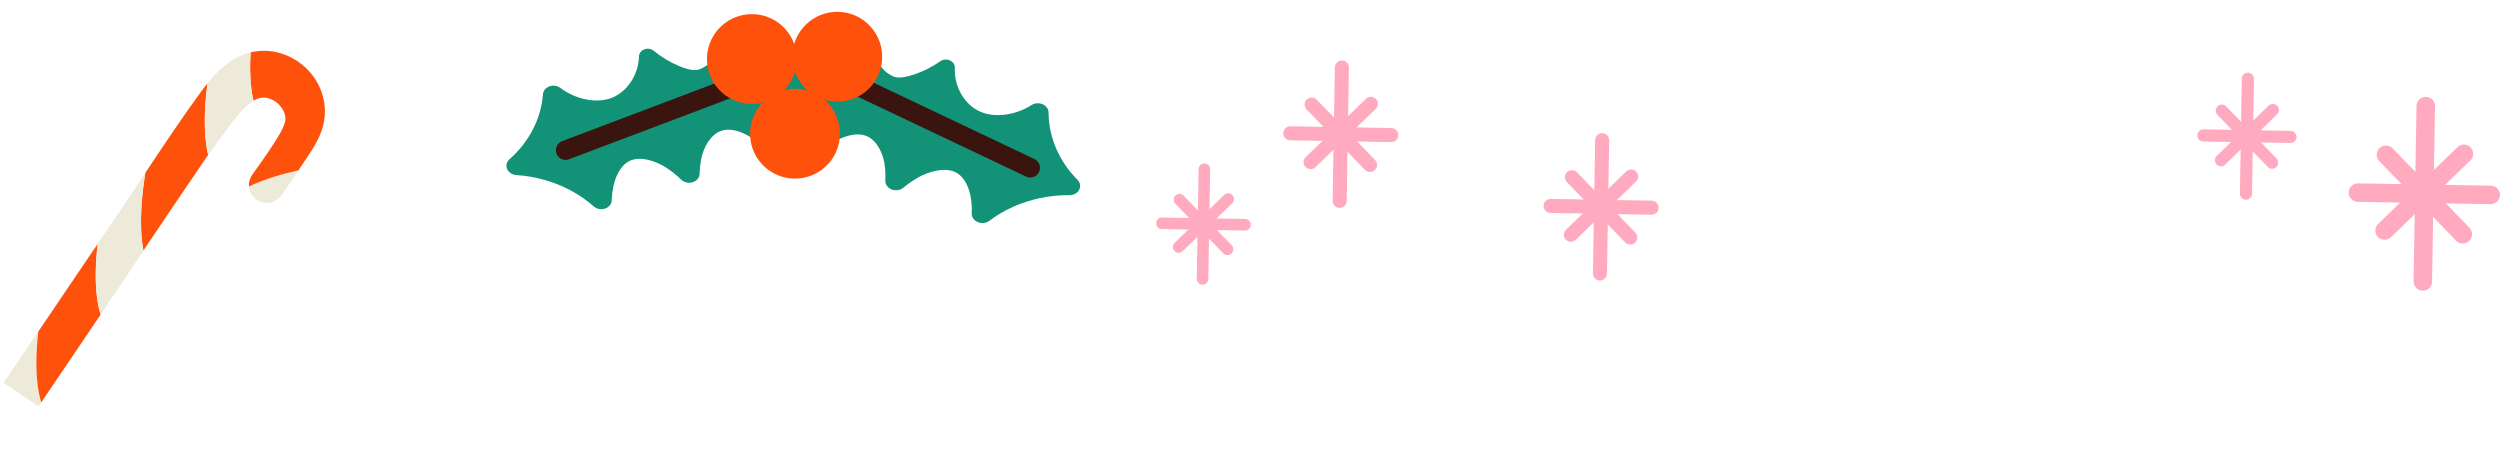 <svg width="413" height="76" viewBox="0 0 413 76" fill="none" xmlns="http://www.w3.org/2000/svg">
<path d="M411.461 33.725H411.434L389.501 33.344C389.3 33.34 389.102 33.297 388.918 33.217C388.734 33.137 388.568 33.022 388.429 32.877C388.289 32.733 388.18 32.563 388.106 32.376C388.033 32.19 387.997 31.99 388 31.79C388.007 31.385 388.174 31 388.465 30.719C388.756 30.437 389.146 30.283 389.551 30.289L411.484 30.671C411.889 30.674 412.276 30.838 412.561 31.126C412.845 31.415 413.003 31.805 413 32.21C412.997 32.615 412.833 33.002 412.544 33.286C412.256 33.571 411.866 33.729 411.461 33.725Z" fill="#FFAABE"/>
<path d="M400.254 48.03H400.227C400.026 48.026 399.828 47.983 399.644 47.903C399.46 47.823 399.294 47.708 399.155 47.563C399.015 47.419 398.906 47.249 398.832 47.062C398.759 46.875 398.723 46.676 398.726 46.475L399.207 17.501C399.214 17.1 399.378 16.719 399.664 16.438C399.95 16.157 400.334 16 400.735 16H400.762C400.962 16.003 401.161 16.047 401.345 16.127C401.529 16.207 401.696 16.323 401.835 16.468C401.975 16.612 402.084 16.783 402.157 16.97C402.231 17.157 402.266 17.357 402.262 17.558L401.777 46.536C401.768 46.935 401.604 47.314 401.319 47.593C401.035 47.872 400.652 48.029 400.254 48.03Z" fill="#FFAABE"/>
<path d="M393.938 39.61C393.633 39.61 393.336 39.519 393.083 39.349C392.83 39.179 392.634 38.937 392.52 38.654C392.406 38.372 392.379 38.062 392.442 37.764C392.506 37.466 392.657 37.194 392.876 36.983L405.997 24.294C406.29 24.021 406.678 23.875 407.077 23.885C407.477 23.896 407.857 24.063 408.135 24.35C408.413 24.638 408.567 25.023 408.564 25.423C408.562 25.823 408.402 26.206 408.12 26.489L394.999 39.178C394.715 39.454 394.334 39.609 393.938 39.61Z" fill="#FFAABE"/>
<path d="M406.837 40.217C406.632 40.218 406.429 40.177 406.24 40.098C406.051 40.018 405.88 39.902 405.737 39.755L393.067 26.634C392.785 26.343 392.63 25.952 392.637 25.547C392.643 25.141 392.811 24.755 393.102 24.473C393.393 24.191 393.784 24.036 394.189 24.043C394.595 24.049 394.981 24.216 395.263 24.508L407.952 37.628C408.16 37.843 408.3 38.115 408.355 38.41C408.41 38.705 408.377 39.009 408.26 39.285C408.143 39.561 407.948 39.796 407.698 39.962C407.449 40.128 407.156 40.216 406.856 40.217H406.837Z" fill="#FFAABE"/>
<path d="M205.671 38.084H205.655L191.939 37.846C191.813 37.843 191.689 37.817 191.574 37.767C191.459 37.717 191.355 37.644 191.268 37.554C191.181 37.464 191.112 37.357 191.066 37.241C191.02 37.124 190.998 36.999 191 36.874C191.005 36.621 191.109 36.38 191.291 36.204C191.473 36.028 191.717 35.932 191.97 35.935L205.686 36.174C205.939 36.176 206.181 36.279 206.359 36.459C206.537 36.639 206.636 36.883 206.634 37.136C206.632 37.39 206.529 37.632 206.349 37.81C206.168 37.988 205.925 38.086 205.671 38.084Z" fill="#FFAABE"/>
<path d="M198.663 47.03H198.646C198.521 47.027 198.397 47.001 198.282 46.95C198.167 46.901 198.063 46.828 197.976 46.738C197.888 46.648 197.82 46.541 197.774 46.425C197.728 46.308 197.705 46.183 197.708 46.058L198.009 27.938C198.013 27.688 198.115 27.449 198.294 27.274C198.473 27.098 198.713 27 198.964 27H198.98C199.106 27.002 199.23 27.029 199.345 27.079C199.46 27.13 199.565 27.202 199.652 27.292C199.739 27.383 199.807 27.49 199.853 27.607C199.899 27.724 199.921 27.849 199.919 27.974L199.616 46.096C199.61 46.345 199.507 46.582 199.329 46.757C199.151 46.931 198.912 47.029 198.663 47.03Z" fill="#FFAABE"/>
<path d="M194.713 41.764C194.523 41.764 194.337 41.708 194.179 41.601C194.021 41.495 193.898 41.344 193.827 41.167C193.755 40.99 193.738 40.796 193.778 40.61C193.818 40.424 193.912 40.254 194.049 40.121L202.254 32.187C202.437 32.016 202.68 31.924 202.93 31.931C203.18 31.938 203.417 32.042 203.591 32.222C203.765 32.402 203.862 32.642 203.86 32.893C203.858 33.143 203.758 33.382 203.582 33.559L195.377 41.494C195.199 41.667 194.961 41.764 194.713 41.764Z" fill="#FFAABE"/>
<path d="M202.78 42.144C202.652 42.144 202.525 42.119 202.406 42.069C202.288 42.02 202.181 41.947 202.092 41.855L194.169 33.65C193.993 33.468 193.896 33.224 193.9 32.97C193.904 32.717 194.008 32.475 194.19 32.299C194.373 32.122 194.617 32.026 194.871 32.029C195.124 32.034 195.366 32.138 195.542 32.32L203.477 40.525C203.607 40.66 203.695 40.83 203.729 41.014C203.763 41.198 203.743 41.389 203.67 41.561C203.597 41.734 203.474 41.881 203.318 41.985C203.162 42.088 202.979 42.144 202.792 42.144H202.78Z" fill="#FFAABE"/>
<path d="M229.83 23.471H229.81L213.141 23.181C212.988 23.178 212.838 23.146 212.698 23.085C212.558 23.024 212.432 22.936 212.326 22.827C212.22 22.717 212.137 22.588 212.081 22.446C212.025 22.304 211.997 22.152 212 22C212.006 21.693 212.133 21.4 212.353 21.186C212.574 20.972 212.871 20.855 213.178 20.86L229.848 21.15C230.156 21.152 230.45 21.276 230.666 21.496C230.882 21.715 231.002 22.011 231 22.319C230.998 22.627 230.873 22.922 230.654 23.137C230.434 23.354 230.138 23.474 229.83 23.471Z" fill="#FFAABE"/>
<path d="M221.313 34.343H221.293C221.14 34.34 220.99 34.307 220.85 34.246C220.71 34.186 220.584 34.098 220.478 33.988C220.372 33.879 220.288 33.749 220.233 33.607C220.177 33.465 220.149 33.314 220.152 33.161L220.518 11.14C220.523 10.836 220.648 10.546 220.865 10.333C221.082 10.12 221.374 10 221.679 10H221.699C221.852 10.003 222.002 10.035 222.142 10.096C222.282 10.157 222.409 10.245 222.515 10.355C222.621 10.465 222.704 10.595 222.76 10.737C222.815 10.88 222.842 11.031 222.839 11.184L222.471 33.208C222.464 33.511 222.339 33.799 222.123 34.011C221.906 34.223 221.616 34.342 221.313 34.343Z" fill="#FFAABE"/>
<path d="M216.513 27.943C216.281 27.944 216.055 27.875 215.863 27.745C215.671 27.616 215.522 27.432 215.435 27.217C215.349 27.003 215.328 26.767 215.376 26.541C215.425 26.314 215.539 26.107 215.706 25.947L225.678 16.303C225.9 16.096 226.195 15.985 226.499 15.993C226.803 16.001 227.091 16.128 227.303 16.346C227.514 16.565 227.631 16.857 227.629 17.161C227.627 17.465 227.506 17.756 227.291 17.972L217.32 27.615C217.103 27.825 216.814 27.943 216.513 27.943Z" fill="#FFAABE"/>
<path d="M226.316 28.405C226.16 28.405 226.006 28.375 225.862 28.314C225.719 28.254 225.589 28.165 225.48 28.054L215.851 18.082C215.637 17.861 215.519 17.564 215.524 17.256C215.529 16.948 215.656 16.654 215.877 16.44C216.099 16.225 216.396 16.108 216.704 16.113C217.012 16.117 217.306 16.244 217.52 16.466L227.163 26.437C227.322 26.601 227.428 26.808 227.47 27.032C227.512 27.256 227.487 27.487 227.398 27.697C227.309 27.906 227.16 28.085 226.971 28.211C226.781 28.337 226.558 28.405 226.331 28.405H226.316Z" fill="#FFAABE"/>
<path d="M272.83 35.471H272.81L256.141 35.181C255.988 35.178 255.838 35.146 255.698 35.085C255.558 35.024 255.432 34.937 255.326 34.827C255.22 34.717 255.137 34.588 255.081 34.446C255.025 34.304 254.997 34.153 255 34C255.006 33.693 255.133 33.4 255.353 33.186C255.574 32.972 255.871 32.855 256.178 32.859L272.848 33.15C273.156 33.152 273.45 33.276 273.666 33.496C273.882 33.715 274.002 34.011 274 34.319C273.998 34.627 273.873 34.922 273.654 35.138C273.434 35.354 273.138 35.474 272.83 35.471Z" fill="#FFAABE"/>
<path d="M264.313 46.343H264.293C264.14 46.34 263.99 46.307 263.85 46.246C263.71 46.186 263.584 46.098 263.478 45.988C263.372 45.879 263.288 45.749 263.233 45.607C263.177 45.465 263.149 45.314 263.152 45.161L263.518 23.14C263.523 22.836 263.648 22.546 263.865 22.333C264.082 22.119 264.374 22 264.679 22H264.699C264.852 22.003 265.002 22.035 265.142 22.096C265.282 22.157 265.409 22.245 265.515 22.355C265.621 22.465 265.704 22.595 265.76 22.737C265.815 22.88 265.842 23.031 265.839 23.184L265.471 45.208C265.464 45.511 265.339 45.799 265.123 46.011C264.906 46.223 264.616 46.342 264.313 46.343Z" fill="#FFAABE"/>
<path d="M259.513 39.943C259.281 39.944 259.055 39.875 258.863 39.745C258.671 39.616 258.522 39.432 258.435 39.217C258.349 39.003 258.328 38.767 258.376 38.541C258.425 38.314 258.539 38.107 258.706 37.947L268.678 28.303C268.9 28.096 269.195 27.985 269.499 27.993C269.803 28.001 270.091 28.128 270.303 28.346C270.514 28.565 270.631 28.857 270.629 29.161C270.627 29.465 270.506 29.756 270.291 29.972L260.32 39.615C260.103 39.825 259.814 39.943 259.513 39.943Z" fill="#FFAABE"/>
<path d="M269.316 40.405C269.16 40.405 269.006 40.375 268.862 40.314C268.719 40.254 268.589 40.165 268.48 40.054L258.851 30.082C258.637 29.861 258.519 29.564 258.524 29.256C258.529 28.948 258.656 28.654 258.877 28.44C259.099 28.225 259.396 28.108 259.704 28.113C260.012 28.117 260.306 28.244 260.52 28.466L270.163 38.437C270.322 38.601 270.428 38.808 270.47 39.032C270.512 39.256 270.487 39.487 270.398 39.697C270.309 39.906 270.16 40.085 269.971 40.211C269.781 40.337 269.558 40.405 269.331 40.405H269.316Z" fill="#FFAABE"/>
<path d="M378.382 23.622H378.365L363.984 23.371C363.853 23.369 363.723 23.341 363.602 23.288C363.482 23.236 363.372 23.16 363.281 23.066C363.19 22.971 363.118 22.859 363.07 22.737C363.021 22.614 362.998 22.484 363 22.352C363.005 22.087 363.114 21.835 363.305 21.65C363.495 21.466 363.751 21.364 364.017 21.368L378.397 21.619C378.663 21.621 378.917 21.728 379.103 21.917C379.289 22.107 379.393 22.362 379.391 22.628C379.389 22.893 379.282 23.147 379.092 23.334C378.903 23.52 378.648 23.624 378.382 23.622Z" fill="#FFAABE"/>
<path d="M371.034 33H371.017C370.885 32.998 370.755 32.969 370.635 32.917C370.514 32.865 370.405 32.789 370.314 32.694C370.222 32.6 370.15 32.488 370.102 32.366C370.054 32.243 370.03 32.113 370.033 31.981L370.348 12.984C370.353 12.721 370.46 12.471 370.648 12.287C370.835 12.103 371.087 12 371.35 12H371.367C371.499 12.002 371.629 12.03 371.75 12.083C371.87 12.136 371.98 12.212 372.071 12.306C372.162 12.401 372.234 12.513 372.282 12.636C372.33 12.759 372.354 12.89 372.351 13.021L372.033 32.021C372.027 32.282 371.919 32.531 371.733 32.714C371.546 32.897 371.295 32.999 371.034 33Z" fill="#FFAABE"/>
<path d="M366.893 27.48C366.693 27.48 366.498 27.42 366.333 27.309C366.167 27.197 366.038 27.038 365.964 26.853C365.889 26.668 365.871 26.465 365.913 26.27C365.954 26.074 366.053 25.896 366.197 25.757L374.799 17.438C374.991 17.259 375.246 17.163 375.508 17.17C375.77 17.177 376.019 17.286 376.201 17.475C376.384 17.663 376.485 17.916 376.483 18.178C376.481 18.44 376.376 18.691 376.191 18.877L367.589 27.197C367.403 27.378 367.153 27.479 366.893 27.48Z" fill="#FFAABE"/>
<path d="M375.35 27.878C375.216 27.878 375.083 27.852 374.959 27.799C374.835 27.747 374.723 27.671 374.629 27.575L366.322 18.972C366.137 18.782 366.036 18.525 366.04 18.259C366.044 17.994 366.154 17.74 366.345 17.555C366.536 17.37 366.792 17.269 367.058 17.273C367.324 17.277 367.577 17.387 367.762 17.578L376.081 26.18C376.218 26.322 376.31 26.5 376.346 26.693C376.382 26.886 376.36 27.086 376.283 27.267C376.207 27.448 376.079 27.602 375.915 27.711C375.751 27.819 375.559 27.877 375.363 27.878H375.35Z" fill="#FFAABE"/>
<path d="M6.326 54.765L0.59 63.233L6.356 67.138L6.806 66.472C5.743 62.992 5.901 58.444 6.326 54.765Z" fill="#EDEAD9"/>
<path d="M16.134 40.287L6.944 53.864L6.331 54.767C5.906 58.445 5.748 62.994 6.811 66.474L12.62 57.902C13.953 55.928 15.286 53.953 16.619 51.977C15.552 48.499 15.711 43.96 16.134 40.287Z" fill="#FD510C"/>
<path d="M42.446 33.034L42.499 33.07C43.133 33.482 43.903 33.631 44.645 33.486C45.387 33.341 46.043 32.913 46.475 32.293C47.284 31.132 48.305 29.651 49.305 28.144C46.694 28.72 43.701 29.575 41.127 30.812C41.161 31.259 41.298 31.692 41.526 32.077C41.755 32.463 42.07 32.79 42.446 33.034Z" fill="#EDEAD9"/>
<path d="M34.269 13.761C33.967 14.138 33.672 14.522 33.384 14.913C30.126 19.355 27.064 23.963 23.999 28.564C23.437 31.989 22.881 37.181 23.68 41.408C24.942 39.521 26.207 37.639 27.478 35.761C27.885 35.155 28.395 34.397 29.059 33.417C31.749 29.451 33.398 27.011 34.381 25.592C33.52 21.922 33.809 17.309 34.269 13.761Z" fill="#FD510C"/>
<path d="M53.13 21.576C53.508 20.522 53.693 19.408 53.676 18.289C53.554 11.85 47.315 7.224 41.395 8.65C41.237 11.32 41.299 14.185 41.874 16.639C42.463 16.246 43.17 16.067 43.876 16.133C45.339 16.296 46.686 17.57 47.058 18.881C47.411 20.119 46.888 21.305 44.233 25.217C43.54 26.238 42.681 27.475 41.667 28.874C41.261 29.434 41.068 30.12 41.121 30.81C43.696 29.574 46.689 28.718 49.3 28.142C49.432 27.943 49.566 27.744 49.695 27.546C50.993 25.591 52.4 23.716 53.13 21.576Z" fill="#FD510C"/>
<path d="M41.395 8.65C40.567 8.848 39.769 9.157 39.024 9.57C37.16 10.596 35.63 12.109 34.281 13.77C33.812 17.31 33.522 21.922 34.402 25.604C34.696 25.182 34.932 24.841 35.117 24.589C38.169 20.388 40.121 17.704 41.878 16.634C41.299 14.185 41.25 11.33 41.395 8.65Z" fill="#EDEAD9"/>
<path d="M24.017 28.575C22.66 30.623 21.31 32.649 19.942 34.67L16.136 40.281C15.713 43.954 15.554 48.493 16.621 51.971C18.986 48.453 21.349 44.935 23.709 41.415C22.899 37.192 23.455 32 24.017 28.575Z" fill="#EDEAD9"/>
<path d="M143.088 22.45C144.972 23.192 145.852 25.49 146.095 26.898C146.251 27.866 146.304 28.843 146.253 29.818C146.238 30.123 146.327 30.426 146.51 30.689C146.692 30.951 146.96 31.16 147.279 31.29C147.597 31.419 147.952 31.463 148.297 31.416C148.642 31.368 148.962 31.232 149.216 31.023C150.021 30.353 150.9 29.753 151.839 29.231C153.196 28.485 155.75 27.596 157.626 28.351C159.503 29.105 160.679 31.728 160.529 35.24C160.517 35.538 160.604 35.833 160.779 36.09C160.955 36.347 161.212 36.554 161.519 36.687C161.827 36.819 162.17 36.871 162.509 36.835C162.847 36.8 163.165 36.679 163.424 36.488C165.856 34.651 168.761 33.355 171.897 32.707C173.461 32.382 175.066 32.225 176.678 32.239C177.013 32.242 177.342 32.161 177.625 32.005C177.907 31.85 178.132 31.626 178.272 31.361C178.413 31.096 178.463 30.8 178.417 30.509C178.37 30.219 178.23 29.945 178.011 29.72C174.938 26.62 173.239 22.665 173.226 18.584C173.222 18.303 173.129 18.028 172.958 17.789C172.788 17.549 172.545 17.355 172.258 17.227C171.971 17.099 171.65 17.041 171.329 17.061C171.009 17.081 170.702 17.177 170.442 17.34C167.725 19.07 164.366 19.475 162.006 18.478C159.421 17.382 157.595 14.434 157.736 11.172C157.744 10.93 157.673 10.689 157.531 10.479C157.39 10.269 157.183 10.098 156.935 9.985C156.688 9.873 156.409 9.823 156.132 9.843C155.855 9.863 155.592 9.952 155.371 10.098C154.056 11.023 152.587 11.768 151.013 12.308C148.781 13.055 147.901 12.792 147.467 12.577C146.023 11.883 145.006 10.723 144.535 8.517C144.491 8.295 144.392 8.084 144.244 7.898C144.096 7.713 143.904 7.557 143.681 7.443C143.458 7.329 143.21 7.259 142.953 7.238C142.697 7.217 142.438 7.246 142.197 7.321C138.216 8.649 134.4 10.32 130.806 12.312L130.656 12.383C128.335 13.365 125.424 14.761 125.673 15.81C125.922 16.858 129.217 16.381 131.27 17.939C132.315 18.734 133.275 20.232 133.156 23.302C133.146 23.599 133.235 23.892 133.412 24.147C133.588 24.402 133.845 24.608 134.15 24.74C134.456 24.872 134.798 24.924 135.135 24.89C135.473 24.857 135.79 24.738 136.051 24.55C138.718 22.548 141.349 21.758 143.088 22.45Z" fill="#129277"/>
<path d="M119.242 21.584C117.324 22.188 116.288 24.416 115.946 25.803C115.718 26.756 115.595 27.727 115.578 28.703C115.569 29.009 115.457 29.304 115.257 29.552C115.056 29.8 114.776 29.988 114.451 30.094C114.127 30.2 113.773 30.218 113.435 30.147C113.097 30.075 112.79 29.916 112.553 29.691C111.807 28.965 110.983 28.303 110.095 27.715C108.798 26.872 106.344 25.8 104.425 26.418C102.507 27.035 101.169 29.566 101.063 33.08C101.054 33.377 100.947 33.666 100.754 33.909C100.562 34.153 100.292 34.341 99.979 34.451C99.665 34.56 99.322 34.587 98.99 34.528C98.657 34.468 98.351 34.325 98.109 34.115C95.835 32.106 93.051 30.603 89.992 29.731C88.469 29.294 86.892 29.021 85.297 28.919C84.965 28.898 84.646 28.793 84.377 28.617C84.109 28.442 83.903 28.202 83.783 27.928C83.663 27.653 83.635 27.355 83.702 27.068C83.769 26.782 83.928 26.518 84.16 26.31C87.424 23.44 89.391 19.618 89.698 15.549C89.725 15.269 89.838 15.002 90.025 14.776C90.212 14.55 90.466 14.374 90.76 14.267C91.053 14.16 91.376 14.126 91.691 14.169C92.007 14.212 92.304 14.33 92.55 14.51C95.113 16.432 98.4 17.078 100.814 16.254C103.45 15.349 105.469 12.54 105.566 9.277C105.575 9.034 105.663 8.799 105.818 8.6C105.974 8.401 106.191 8.245 106.444 8.151C106.697 8.056 106.976 8.027 107.248 8.067C107.521 8.107 107.775 8.214 107.983 8.376C109.216 9.395 110.616 10.245 112.135 10.895C114.289 11.802 115.179 11.603 115.623 11.42C117.102 10.832 118.184 9.748 118.817 7.582C118.876 7.364 118.989 7.159 119.148 6.984C119.307 6.809 119.508 6.668 119.738 6.57C119.967 6.472 120.219 6.421 120.474 6.419C120.73 6.417 120.984 6.465 121.217 6.559C125.058 8.173 128.712 10.116 132.125 12.36L132.268 12.442C134.494 13.588 137.272 15.191 136.943 16.219C136.614 17.247 133.403 16.533 131.252 17.938C130.161 18.656 129.11 20.081 129.006 23.151C128.994 23.448 128.885 23.734 128.692 23.976C128.499 24.218 128.23 24.404 127.918 24.514C127.606 24.623 127.264 24.65 126.933 24.592C126.602 24.534 126.296 24.393 126.052 24.187C123.587 21.998 121.041 21.02 119.242 21.584Z" fill="#129277"/>
<path d="M123.992 11.743C124.346 11.789 124.675 11.951 124.927 12.205C125.178 12.459 125.338 12.789 125.38 13.143C125.422 13.498 125.345 13.857 125.161 14.162C124.976 14.468 124.695 14.704 124.362 14.831L94.041 26.297C93.843 26.379 93.63 26.42 93.415 26.418C93.201 26.416 92.989 26.37 92.792 26.285C92.595 26.199 92.417 26.075 92.269 25.919C92.121 25.764 92.006 25.58 91.93 25.379C91.855 25.178 91.82 24.964 91.829 24.75C91.837 24.535 91.889 24.325 91.98 24.131C92.072 23.936 92.201 23.763 92.361 23.619C92.521 23.476 92.709 23.367 92.912 23.297L123.232 11.831C123.474 11.739 123.735 11.709 123.992 11.743Z" fill="#3A140F"/>
<path d="M140.836 12.221C140.478 12.236 140.135 12.37 139.863 12.603C139.59 12.836 139.403 13.153 139.332 13.505C139.261 13.856 139.309 14.221 139.47 14.542C139.631 14.862 139.894 15.12 140.219 15.273L169.508 29.174C169.698 29.265 169.904 29.318 170.115 29.329C170.325 29.341 170.536 29.311 170.735 29.241C170.934 29.171 171.117 29.062 171.274 28.922C171.431 28.781 171.559 28.61 171.65 28.42C171.741 28.23 171.794 28.024 171.806 27.814C171.817 27.603 171.787 27.392 171.717 27.193C171.647 26.994 171.539 26.811 171.398 26.654C171.257 26.497 171.087 26.369 170.897 26.278L141.614 12.377C141.372 12.26 141.105 12.206 140.836 12.221Z" fill="#3A140F"/>
<path d="M124.482 2.339C120.386 2.19 116.945 5.39 116.796 9.486C116.647 13.582 119.847 17.023 123.943 17.172C128.039 17.32 131.48 14.121 131.629 10.025C131.778 5.929 128.578 2.488 124.482 2.339Z" fill="#FD510C"/>
<path d="M131.601 14.671C127.505 14.522 124.064 17.722 123.915 21.817C123.766 25.913 126.966 29.355 131.062 29.503C135.158 29.652 138.599 26.452 138.748 22.356C138.897 18.261 135.697 14.819 131.601 14.671Z" fill="#FD510C"/>
<path d="M138.584 1.959C134.488 1.81 131.047 5.01 130.898 9.106C130.749 13.202 133.949 16.643 138.045 16.792C142.141 16.941 145.582 13.741 145.731 9.645C145.88 5.549 142.68 2.108 138.584 1.959Z" fill="#FD510C"/>
</svg>
